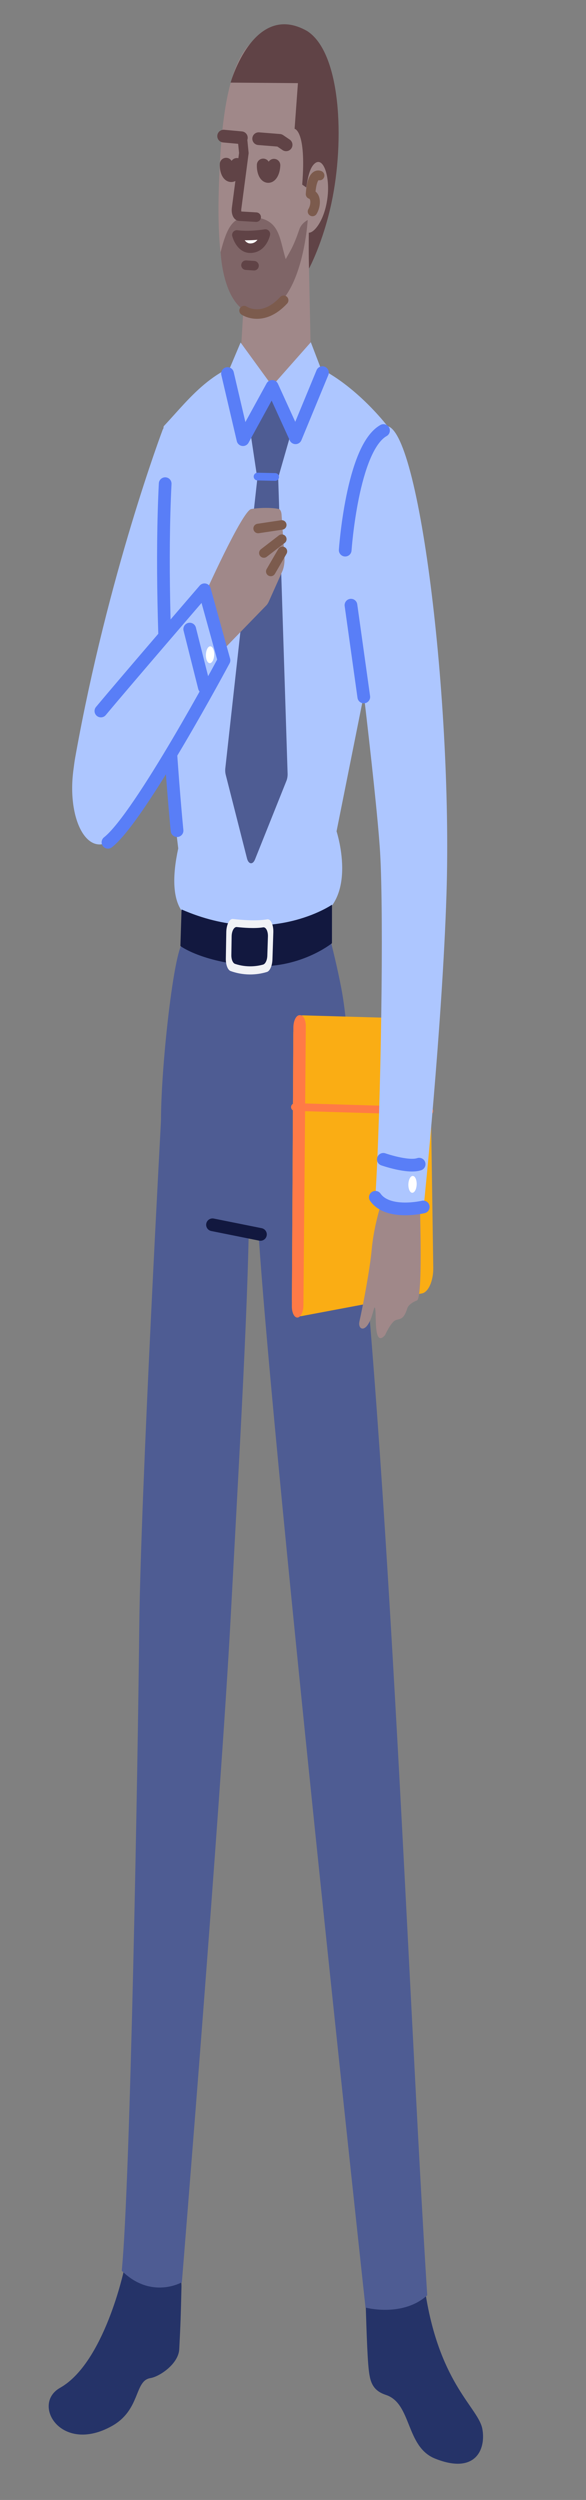 <?xml version="1.0" encoding="utf-8"?>
<svg width="38px" height="162px" viewBox="0 0 38 162" version="1.1" xmlns:xlink="http://www.w3.org/1999/xlink" xmlns="http://www.w3.org/2000/svg">
  <rect x="0" y="0" width="38" height="162" fill="#808080" stroke="none"/>
  <desc>Created with Lunacy</desc>
  <defs>
    <path d="M0 0L7.916 0L7.916 12.144L0 12.144L0 0Z" transform="translate(0.023 0.141)" id="path_1" />
    <path d="M0 0L7.132 0L7.132 15.771L0 15.771L0 0Z" transform="translate(0.041 0.135)" id="path_2" />
    <path d="M0 0L9.556 0L9.556 16.739L0 16.739L0 0Z" transform="translate(0 0.101)" id="path_3" />
    <clipPath id="mask_1">
      <use xlink:href="#path_1" />
    </clipPath>
    <clipPath id="mask_2">
      <use xlink:href="#path_2" />
    </clipPath>
    <clipPath id="mask_3">
      <use xlink:href="#path_3" />
    </clipPath>
  </defs>
  <g id="1.人物组件/3.商务经理/站立/自信" transform="translate(0.412 0.412)">
    <g id="分组" transform="matrix(0.999 0.035 -0.035 0.999 6.019 0.541)">
      <path d="M4.577 1.457C4.577 1.457 3.51 7.536 0.695 9.254C-1.147 10.378 0.904 13.566 4.139 11.613C5.983 10.499 5.482 8.626 6.527 8.419C7.132 8.299 8.32 7.427 8.336 6.484C8.363 4.837 8.362 4.376 8.34 2.462C8.316 0.26 5.614 -1.26 4.577 1.457" transform="translate(2.154 144.581)" id="Fill-1" fill="#253368" stroke="none" />
      <g id="分组" transform="translate(22.448 145.565)">
        <path d="M0 0L7.916 0L7.916 12.144L0 12.144L0 0Z" transform="translate(0.023 0.141)" id="Clip-4" fill="none" stroke="none" />
        <g clip-path="url(#mask_1)">
          <path d="M0 1.94C0 1.94 0.182 4.853 0.304 5.889C0.427 6.926 0.553 7.566 1.526 7.849C3.222 8.344 2.917 11.158 4.845 11.858C7.474 12.811 8.142 11.189 7.853 9.841C7.564 8.493 5.073 7.111 3.909 1.441C3.189 -2.07 0 1.94 0 1.94" transform="translate(0.023 0.141)" id="Fill-3" fill="#253368" stroke="none" />
        </g>
      </g>
      <path d="M0 9.318C0 9.318 2.555 -5.407 5.623 2.164C8.826 21.133 11.576 59.935 13.474 79.086C11.934 80.584 9.501 80.023 9.501 80.023C9.501 80.023 1.017 21.242 0 9.318" transform="translate(12.971 67.919)" id="Fill-5" fill="#4E5C93" stroke="none" />
      <path d="M6.725 19.026C6.725 19.026 6.052 19.288 5.395 18.747C3.657 17.315 0.456 13.856 0.037 12.32C-0.163 8.839 0.488 0.299 1.09 0.291C2.246 0.275 6.158 1.775 7.786 1.125C9.053 0.619 10.651 0 10.651 0C10.651 0 11.092 1.496 11.409 2.9C12.178 6.304 12.144 10.752 12.144 10.752C12.144 10.752 7.581 19.401 6.725 19.026" transform="translate(6.5 59.628)" id="Fill-7" fill="#4E5C93" stroke="none" />
      <path d="M2.107 32.076C2.107 32.076 -0.779 14.433 0.204 4.763C1.948 2.764 3.454 0.419 6.996 0.029C10.985 -0.41 14.79 4.336 14.79 4.336L14.257 18.866L12.331 30.609C12.331 30.609 14.14 35.532 10.533 36.609C8.021 37.36 4.161 38.066 2.558 36.22C1.86 35.416 1.774 33.909 2.107 32.076" transform="translate(4.912 21.756)" id="Fill-9" fill="#ADC6FF" stroke="none" />
      <path d="M5.024 0.998C5.024 0.998 1.797 10.491 0.087 22.468C-0.426 26.063 1.423 28.581 3.065 27.014C4.707 25.448 8.464 7.61 8.685 5.693C9.117 1.953 6.788 -1.858 5.024 0.998" transform="translate(0.044 25.72)" id="Fill-11" fill="#ADC6FF" stroke="none" />
      <path d="M0 7.844L0.126 2.531L4.092 0L4.512 7.495C4.512 7.495 2.578 16.661 0 7.844" transform="translate(9.954 13.588)" id="Fill-13" fill="#A08889" stroke="none" />
      <path d="M7.309 9.242C6.854 15.332 4.769 18.062 2.777 18.251C0.403 18.475 -0.121 14.322 0.022 8.309C0.167 2.203 1.46 0.13 3.693 0.004C6.02 -0.127 7.771 3.074 7.309 9.242" transform="translate(8.15 0.593)" id="Fill-15" fill="#A08889" stroke="none" />
      <g id="分组" transform="translate(8.634 0.062)">
        <path d="M0 0L7.132 0L7.132 15.771L0 15.771L0 0Z" transform="translate(0.041 0.135)" id="Clip-18" fill="none" stroke="none" />
        <g clip-path="url(#mask_2)">
          <path d="M5.142 10.524C5.212 10.048 5.28 9.252 5.656 8.936C6.173 8.5 6.628 9.69 6.554 10.966C6.464 12.512 5.791 13.447 5.411 13.452C5.448 14.967 5.506 15.771 5.506 15.771C5.506 15.771 6.344 14.094 6.811 11.481C7.539 7.403 7.089 1.693 4.834 0.382C1.312 -1.45 0 3.904 0 3.904L4.366 3.785L4.254 6.751C4.254 6.751 5.032 6.839 4.874 10.35L5.142 10.524Z" transform="translate(0.041 0.135)" id="Fill-17" fill="#604346" stroke="none" />
        </g>
      </g>
      <path d="M0 0.008L1.357 0.069L1.793 0.343" transform="translate(10.622 7.662)" id="Stroke-19" fill="none" stroke="#604346" stroke-width="0.824" stroke-linecap="round" stroke-linejoin="round" />
      <path d="M4.24 2.651C3.74 1.212 3.785 -0.074 1.718 0.003C0.713 0.04 0.36 0.713 0 2.348C0.276 4.865 1.287 6.451 2.63 6.24C5.449 5.797 5.577 0.064 5.577 0.064C5.577 0.064 5.179 0.27 5.051 0.7C4.697 1.889 4.465 2.187 4.24 2.651" transform="translate(8.409 12.763)" id="Fill-21" fill="#7F6567" stroke="none" />
      <path d="M0 0.123C0 0.123 0.73 0.212 1.847 0C1.847 0 1.683 0.941 0.878 0.952C0.246 0.96 0 0.123 0 0.123" transform="translate(9.427 13.833)" id="Fill-23" fill="#FFFFFF" stroke="none" />
      <path d="M0 0.123C0 0.123 0.73 0.212 1.847 0C1.847 0 1.683 0.941 0.878 0.952C0.246 0.96 0 0.123 0 0.123Z" transform="translate(9.427 13.833)" id="Stroke-25" fill="none" stroke="#604346" stroke-width="0.618" stroke-linecap="round" stroke-linejoin="round" />
      <path d="M1.294 5.112L0.202 5.086C0.075 5.083 -0.021 4.846 0.004 4.592L0.35 0.987L0.217 0" transform="translate(9.344 7.647)" id="Stroke-27" fill="none" stroke="#604346" stroke-width="0.618" stroke-linecap="round" stroke-linejoin="round" />
      <path d="M0.777 0L0 2.038L1.161 6.374L2.924 2.744L0.777 0Z" transform="translate(9.135 20.917)" id="Fill-29" fill="#ADC6FF" stroke="none" />
      <path d="M0 2.921L2.406 0L3.228 1.941L1.632 6.223L0 2.921Z" transform="translate(12.059 20.739)" id="Fill-31" fill="#ADC6FF" stroke="none" />
      <path d="M0 2.818L1.345 0L2.708 2.832L1.932 5.942L0.578 5.924L0 2.818Z" transform="translate(10.715 23.689)" id="Fill-33" fill="#4E5C93" stroke="none" />
      <path d="M1.432 0.018L2.769 0L4.054 19.195C4.065 19.359 4.044 19.526 3.996 19.66L2.137 24.823C2.003 25.195 1.726 25.168 1.611 24.772L0.044 19.406C0.007 19.278 -0.007 19.128 0.004 18.981L1.432 0.018Z" transform="translate(9.885 29.545)" id="Fill-35" fill="#4E5C93" stroke="none" />
      <path d="M0 0.65L0.008 3.022C0.008 3.022 1.372 3.992 4.63 4.146C7.765 4.295 9.827 2.497 9.827 2.497L9.742 0C9.742 0 5.793 2.945 0 0.65" transform="translate(7.372 57.13)" id="Fill-37" fill="#12183F" stroke="none" />
      <path d="M0.328 0.037C0.328 0.037 4.506 -0.653 6.136 3.961C6.44 9.75 6.203 19.624 5.961 32.722C5.733 45.087 4.304 75.965 4.304 75.965C4.304 75.965 2.363 77.176 0.38 75.356C0.742 69.751 0.275 42.526 0.056 33.645C-0.162 24.764 0.328 0.037 0.328 0.037" transform="translate(6.204 70.753)" id="Fill-39" fill="#4E5C93" stroke="none" />
      <path d="M1.566 22.453C1.566 22.453 -0.139 9.844 0.009 0" transform="translate(5.335 30.232)" id="Stroke-41" fill="none" stroke="#597EF7" stroke-width="0.824" stroke-linecap="round" stroke-linejoin="round" />
      <path d="M0 0.167L0.523 0.184" transform="translate(10.087 15.726)" id="Stroke-43" fill="none" stroke="#604346" stroke-width="0.618" stroke-linecap="round" stroke-linejoin="round" />
      <path d="M0 0.274L1.153 4.524L2.924 1.008L4.556 4.282L6.152 0" transform="translate(9.135 22.681)" id="Stroke-45" fill="none" stroke="#597EF7" stroke-width="0.824" stroke-linecap="round" stroke-linejoin="round" />
      <path d="M0 0.183L1.142 0.168" transform="translate(11.317 29.38)" id="Stroke-47" fill="none" stroke="#597EF7" stroke-width="0.5" stroke-linecap="round" stroke-linejoin="round" />
      <path d="M0.031 2.642L0 0.92C-0.008 0.435 0.178 0.038 0.407 0.058C0.954 0.105 1.922 0.154 2.622 0.004C2.85 -0.045 3.048 0.339 3.05 0.828L3.055 2.588C3.057 2.999 2.917 3.349 2.725 3.415C2.271 3.573 1.393 3.768 0.367 3.437C0.18 3.376 0.038 3.043 0.031 2.642" transform="translate(10.323 58.221)" id="Fill-49" fill="#F1F2F6" stroke="none" />
      <path d="M0.024 1.871L0 0.653C-0.006 0.31 0.138 0.029 0.314 0.043C0.736 0.075 1.483 0.11 2.023 0.003C2.199 -0.032 2.352 0.24 2.353 0.585L2.357 1.83C2.358 2.122 2.25 2.369 2.102 2.416C1.751 2.528 1.074 2.666 0.283 2.433C0.139 2.391 0.029 2.155 0.024 1.871" transform="translate(10.68 58.751)" id="Fill-51" fill="#12183F" stroke="none" />
      <path d="M0 0.143L1.152 0.208" transform="translate(8.345 7.44)" id="Stroke-53" fill="none" stroke="#604346" stroke-width="0.824" stroke-linecap="round" stroke-linejoin="round" />
      <path d="M0 0.758C0 0.758 1.218 1.533 2.542 0" transform="translate(10.067 18.082)" id="Stroke-55" fill="none" stroke="#7C5B4D" stroke-width="0.618" stroke-linecap="round" stroke-linejoin="round" />
      <path d="M0.547 0.017C0.547 0.017 0.044 -0.24 0 1.243C0.422 1.369 0.359 2.029 0.166 2.361" transform="translate(14.111 9.902)" id="Stroke-57" fill="none" stroke="#7C5B4D" stroke-width="0.618" stroke-linecap="round" stroke-linejoin="round" />
      <path d="M8.931 17.791L1.155 19.539C0.823 19.614 0.529 19.108 0.509 18.432L0.001 1.304C-0.019 0.623 0.246 0.049 0.582 0.047L8.113 7.50703e-06C8.504 -0.002 8.832 0.598 8.871 1.389L9.604 16.101C9.646 16.944 9.346 17.698 8.931 17.791" transform="translate(14.9 64.318)" id="Fill-59" fill="#FAAD14" stroke="none" />
      <path d="M0.372 0.001L0.43 1.85126e-05C0.63 -0.003 0.796 0.314 0.806 0.72L1.283 18.793C1.295 19.214 1.135 19.573 0.928 19.594C0.723 19.615 0.548 19.296 0.536 18.88L0.001 0.807C-0.012 0.372 0.157 0.004 0.372 0.001" transform="translate(14.888 64.362)" id="Fill-61" fill="#FF7A46" stroke="none" />
      <path d="M0 0.201L0.702 0.192L8.725 0.15" transform="translate(15.17 70.126)" id="Stroke-63" fill="none" stroke="#FF7A46" stroke-width="0.5" stroke-linecap="round" stroke-linejoin="round" />
      <path d="M3.088 8.308C2.864 9.102 2.637 8.973 2.346 9.109C2.054 9.245 1.7 10.105 1.7 10.105C0.942 11.005 1.128 8.532 0.982 8.336C0.909 8.239 0.868 8.984 0.564 9.462C0.26 9.94 -0.068 9.688 0.012 9.272C0.204 8.281 0.574 5.862 0.646 4.585C0.738 2.937 1.203 1.416 1.203 1.416C1.765 -0.909 3.581 0.33 3.581 0.33C3.581 0.33 4.123 7.504 3.703 7.773C3.703 7.773 3.183 7.975 3.088 8.308" transform="translate(19.825 74.8)" id="Fill-65" fill="#A08889" stroke="none" />
      <path d="M0.177 10.167C0.177 10.167 -0.816 2.216 1.9 0.105C4.051 -1.567 7.091 17.169 7.133 30.213C7.16 38.711 6.371 50.384 6.371 50.384C6.371 50.384 4.482 51.264 3.21 49.993C3.37 44.227 3.127 31.748 2.734 27.633C2.34 23.518 0.177 10.167 0.177 10.167" transform="translate(17.38 25.993)" id="Fill-67" fill="#ADC6FF" stroke="none" />
      <path d="M0 0L1.04 5.916" transform="translate(17.664 37.682)" id="Stroke-69" fill="none" stroke="#597EF7" stroke-width="0.824" stroke-linecap="round" stroke-linejoin="round" />
      <path d="M0 7.836C0 7.836 0.222 1.212 2.212 0" transform="translate(17.166 26.294)" id="Stroke-71" fill="none" stroke="#597EF7" stroke-width="0.824" stroke-linecap="round" stroke-linejoin="round" />
      <path d="M0 0C0.863 1.141 3.127 0.518 3.127 0.518" transform="translate(20.59 75.987)" id="Stroke-73" fill="none" stroke="#597EF7" stroke-width="0.824" stroke-linecap="round" stroke-linejoin="round" />
      <path d="M0 0.019C0 0.019 1.622 0.524 2.334 0.251" transform="translate(21.02 73.492)" id="Stroke-75" fill="none" stroke="#597EF7" stroke-width="0.824" stroke-linecap="round" stroke-linejoin="round" />
      <path d="M0.538 0.543C0.539 0.845 0.419 1.091 0.27 1.093C0.122 1.095 0.001 0.852 6.68681e-06 0.55C-0.001 0.248 0.118 0.002 0.267 9.45034e-06C0.415 -0.002 0.537 0.241 0.538 0.543" transform="translate(22.701 74.519)" id="Fill-77" fill="#FFFFFF" stroke="none" />
      <path d="M3.13 0.515L0 0" transform="translate(10.094 78.139)" id="Stroke-79" fill="none" stroke="#12183F" stroke-width="0.824" stroke-linecap="round" stroke-linejoin="round" />
      <path d="M0.697 0C0.698 0.409 0.543 0.742 0.351 0.744C0.158 0.747 0.001 0.418 0 0.009" transform="translate(10.976 9.353)" id="Stroke-81" fill="none" stroke="#604346" stroke-width="0.824" stroke-linecap="round" stroke-linejoin="round" />
      <path d="M0.697 0C0.698 0.409 0.543 0.742 0.351 0.744C0.158 0.747 0.001 0.418 0 0.009" transform="translate(8.57 9.385)" id="Stroke-83" fill="none" stroke="#604346" stroke-width="0.824" stroke-linecap="round" stroke-linejoin="round" />
      <path d="M0 5.947C0 5.947 2.321 0.225 2.898 0.111C3.611 -0.03 4.384 -0.019 4.686 0.048C4.78 0.069 4.856 0.21 4.875 0.397L5.16 3.144C5.192 3.458 5.158 3.786 5.065 4.046L4.244 6.068C4.203 6.169 4.153 6.253 4.096 6.316L1.228 9.484C1.228 9.484 0.053 7.321 0 5.947" transform="translate(8.084 31.569)" id="Fill-85" fill="#A08889" stroke="none" />
      <path d="M0 0.317L1.523 0.034" transform="translate(11.473 32.608)" id="Stroke-87" fill="none" stroke="#7C5B4D" stroke-width="0.618" stroke-linecap="round" stroke-linejoin="round" />
      <path d="M0 0.937L1.132 0" transform="translate(11.899 33.563)" id="Stroke-89" fill="none" stroke="#7C5B4D" stroke-width="0.618" stroke-linecap="round" stroke-linejoin="round" />
      <path d="M0 1.327L0.709 0" transform="translate(12.389 34.353)" id="Stroke-91" fill="none" stroke="#7C5B4D" stroke-width="0.618" stroke-linecap="round" stroke-linejoin="round" />
      <g id="分组" transform="translate(0 36.915)">
        <path d="M0 0L9.556 0L9.556 16.739L0 16.739L0 0Z" transform="translate(0 0.101)" id="Clip-94" fill="none" stroke="none" />
        <g clip-path="url(#mask_3)">
          <path d="M0.738 9.244L8.181 0L9.556 4.528C9.556 4.528 4.345 15.524 2.448 16.58C0.551 17.635 -0.959 13.258 0.738 9.244" transform="translate(-4.201271E-05 0.101)" id="Fill-93" fill="#ADC6FF" stroke="none" />
        </g>
      </g>
      <path d="M0 8.09C1.549 6.093 6.441 0 6.441 0L7.865 4.527C7.865 4.527 2.793 14.872 0.757 16.579" transform="translate(1.692 37.017)" id="Stroke-95" fill="none" stroke="#597EF7" stroke-width="0.824" stroke-linecap="round" stroke-linejoin="round" />
      <path d="M0.538 0.543C0.539 0.845 0.419 1.091 0.271 1.093C0.122 1.095 0.001 0.852 4.64945e-06 0.55C-0.001 0.248 0.119 0.002 0.267 9.45034e-06C0.416 -0.002 0.537 0.241 0.538 0.543" transform="translate(8.372 40.667)" id="Fill-97" fill="#FFFFFF" stroke="none" />
      <path d="M0 0L1.082 3.741" transform="translate(7.265 39.598)" id="Stroke-99" fill="none" stroke="#597EF7" stroke-width="0.824" stroke-linecap="round" stroke-linejoin="round" />
    </g>
  </g>
</svg>
